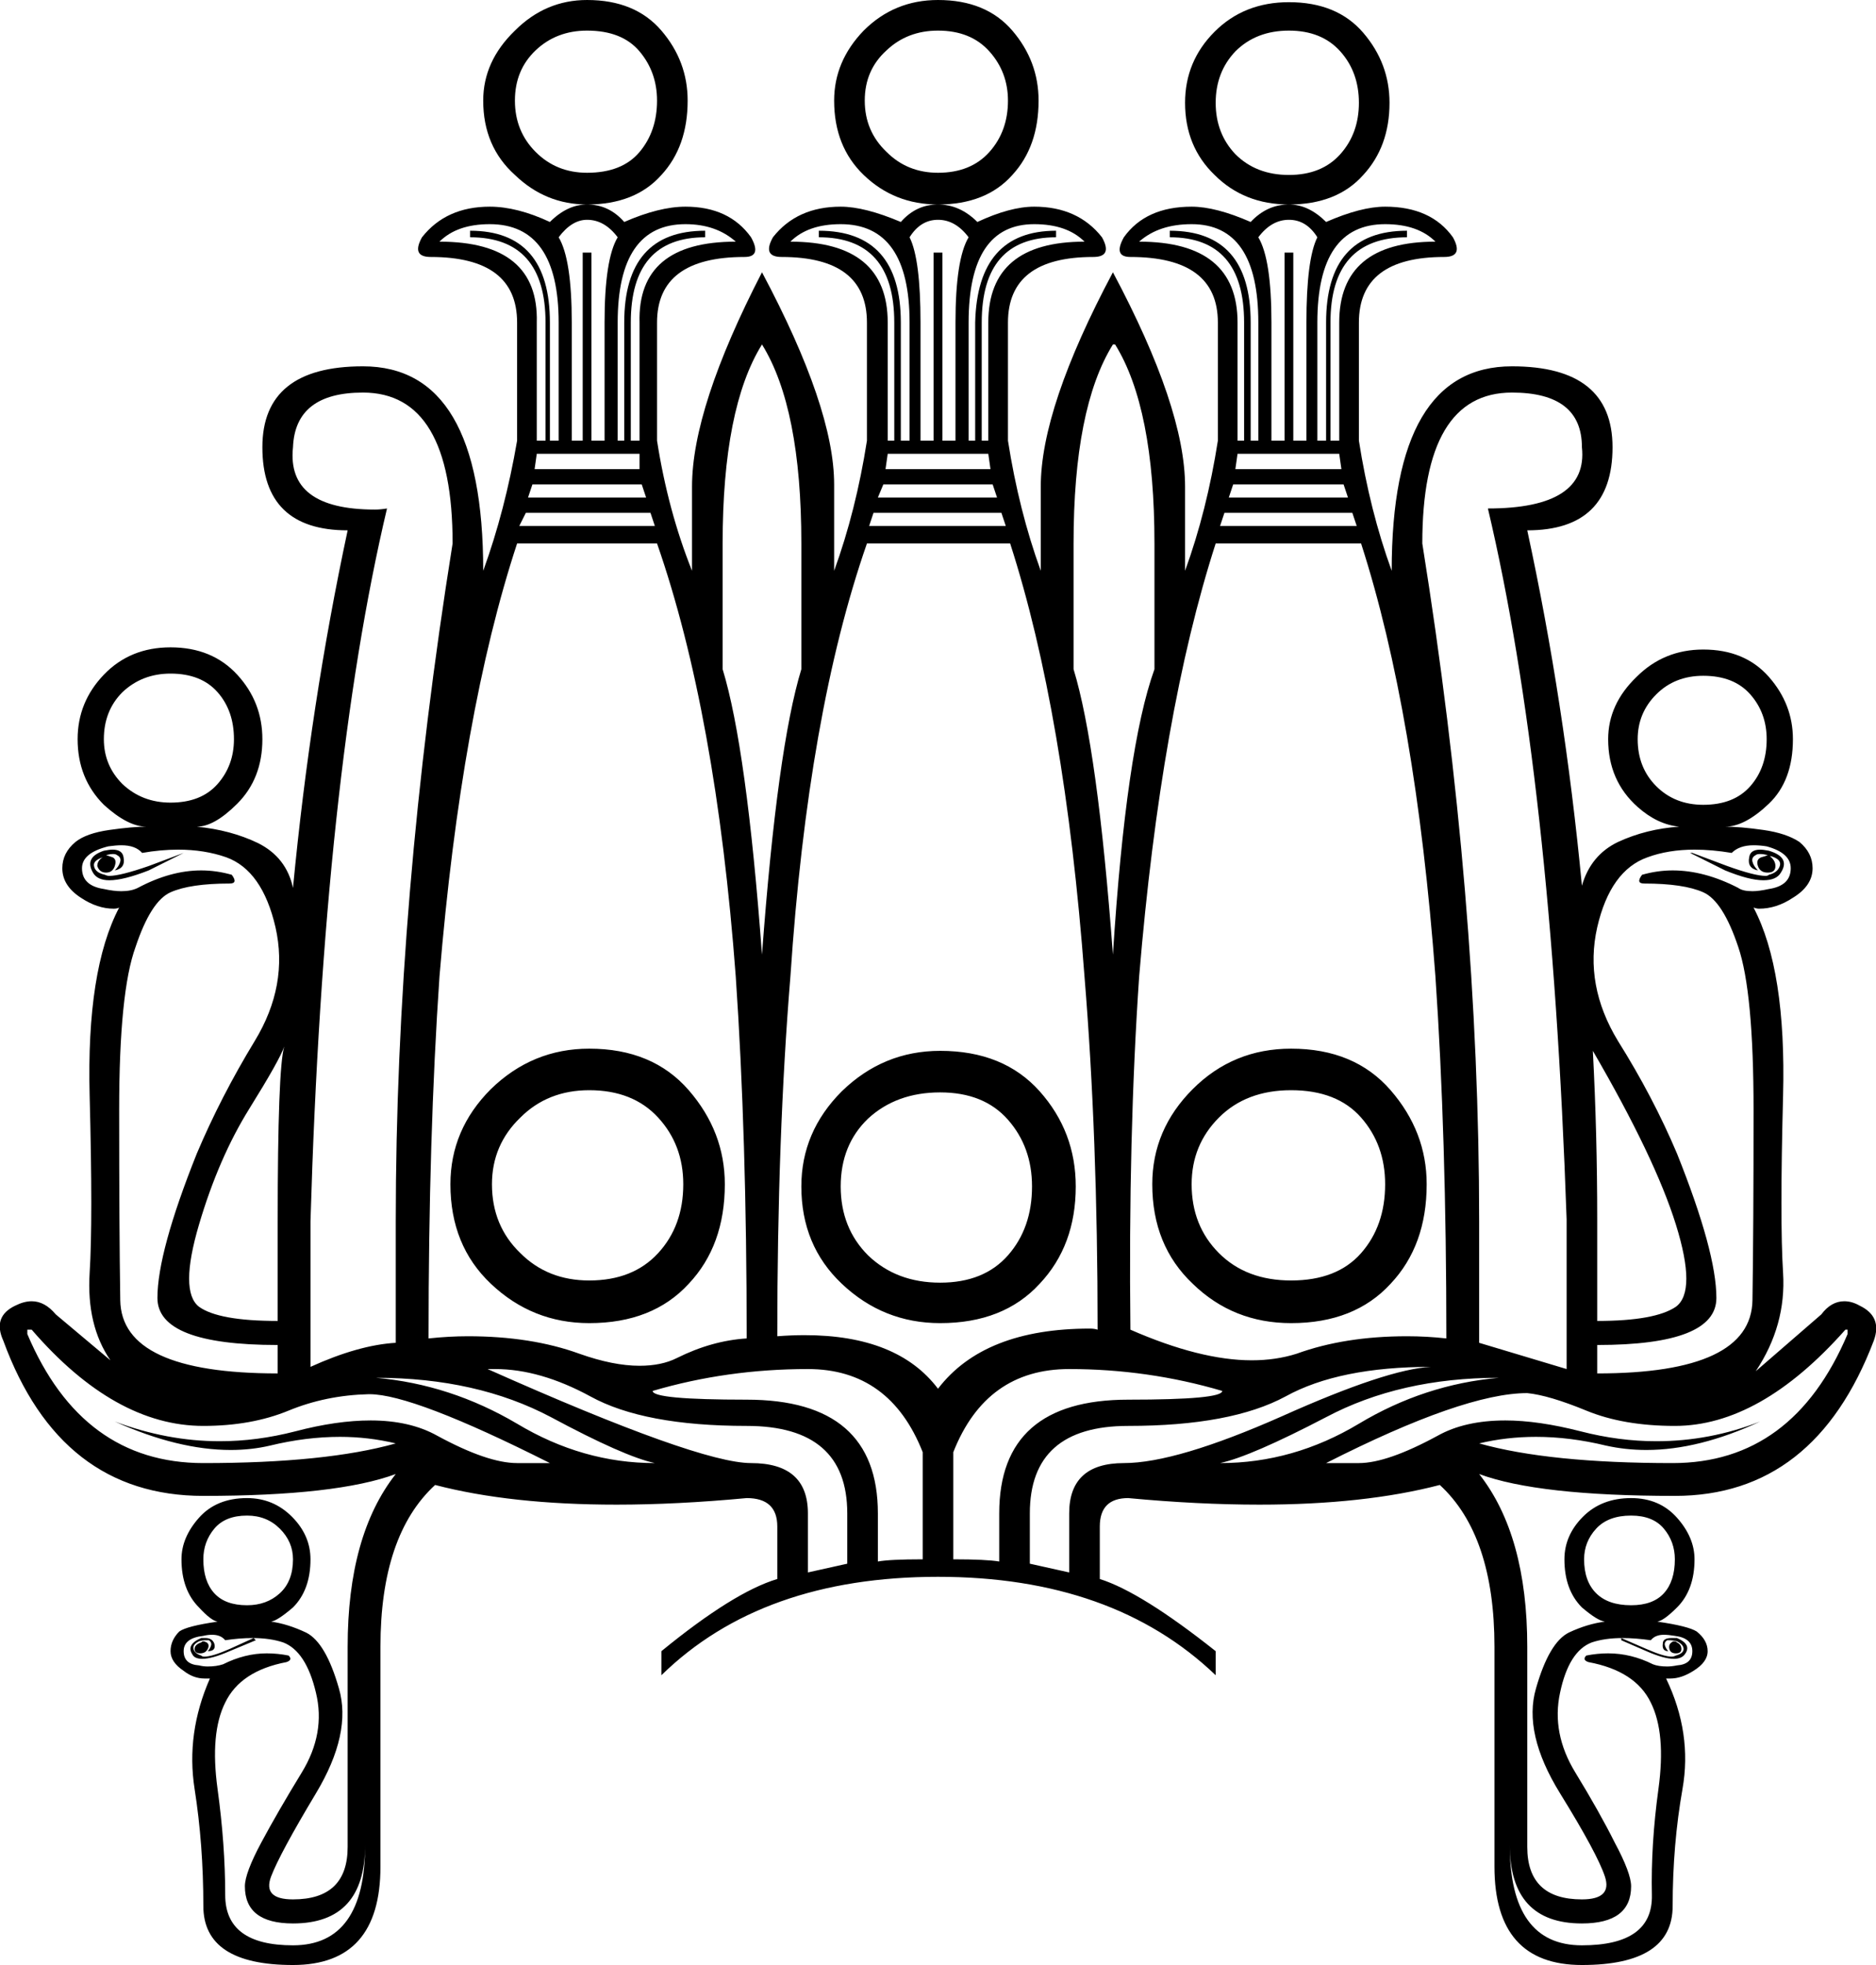 <?xml version='1.0' encoding ='UTF-8' standalone='yes'?>
<svg width='17.16' height='17.97' xmlns='http://www.w3.org/2000/svg' xmlns:xlink='http://www.w3.org/1999/xlink' >
<path style='fill:black; stroke:none' d=' M 5.37 0.28  Q 5.69 0.28 5.85 0.47  Q 6.01 0.66 6.01 0.92  Q 6.01 1.2 5.85 1.39  Q 5.69 1.58 5.37 1.58  Q 5.09 1.58 4.9 1.39  Q 4.71 1.2 4.71 0.92  Q 4.71 0.64 4.9 0.46  Q 5.09 0.28 5.37 0.28  Z  M 8.58 0.28  Q 8.88 0.28 9.05 0.47  Q 9.22 0.66 9.22 0.92  Q 9.22 1.2 9.05 1.39  Q 8.88 1.58 8.58 1.58  Q 8.3 1.58 8.11 1.39  Q 7.91 1.2 7.91 0.92  Q 7.91 0.64 8.11 0.46  Q 8.3 0.28 8.58 0.28  Z  M 11.79 0.28  Q 12.09 0.28 12.26 0.47  Q 12.43 0.66 12.43 0.94  Q 12.43 1.22 12.26 1.41  Q 12.09 1.6 11.79 1.6  Q 11.49 1.6 11.3 1.41  Q 11.12 1.22 11.12 0.94  Q 11.12 0.66 11.3 0.47  Q 11.49 0.28 11.79 0.28  Z  M 5.37 0  Q 4.99 0 4.71 0.28  Q 4.42 0.56 4.42 0.92  Q 4.42 1.34 4.71 1.6  Q 4.99 1.87 5.37 1.87  Q 5.81 1.87 6.05 1.6  Q 6.29 1.34 6.29 0.92  Q 6.29 0.56 6.05 0.28  Q 5.81 0 5.37 0  Z  M 8.58 0  Q 8.18 0 7.9 0.28  Q 7.63 0.56 7.63 0.92  Q 7.63 1.34 7.9 1.6  Q 8.18 1.87 8.58 1.87  Q 9.02 1.87 9.26 1.6  Q 9.5 1.34 9.5 0.92  Q 9.5 0.56 9.26 0.28  Q 9.02 0 8.58 0  Z  M 11.79 0.02  Q 11.38 0.02 11.11 0.29  Q 10.84 0.56 10.84 0.94  Q 10.84 1.34 11.11 1.6  Q 11.38 1.87 11.79 1.87  Q 12.23 1.87 12.47 1.6  Q 12.71 1.34 12.71 0.94  Q 12.71 0.58 12.47 0.3  Q 12.23 0.02 11.79 0.02  Z  M 4.48 2.05  Q 5.11 2.05 5.11 2.95  L 5.11 4.03  L 5.03 4.03  L 5.03 2.95  Q 5.03 2.11 4.3 2.11  L 4.3 2.17  Q 4.99 2.17 4.99 2.95  L 4.99 4.03  L 4.91 4.03  L 4.91 2.95  Q 4.93 2.21 4.02 2.21  Q 4.18 2.05 4.48 2.05  Z  M 5.37 2.01  Q 5.53 2.01 5.65 2.17  Q 5.53 2.37 5.53 2.95  L 5.53 4.03  L 5.41 4.03  L 5.41 2.31  L 5.33 2.31  L 5.33 4.03  L 5.23 4.03  L 5.23 2.95  Q 5.23 2.37 5.11 2.17  Q 5.23 2.01 5.37 2.01  Z  M 6.27 2.05  Q 6.55 2.05 6.73 2.21  Q 5.83 2.21 5.85 2.95  L 5.85 4.03  L 5.77 4.03  L 5.77 2.95  Q 5.77 2.17 6.45 2.17  L 6.45 2.11  Q 5.71 2.11 5.71 2.95  L 5.71 4.03  L 5.65 4.03  L 5.65 2.95  Q 5.65 2.05 6.27 2.05  Z  M 7.69 2.05  Q 8.32 2.05 8.32 2.95  L 8.32 4.03  L 8.24 4.03  L 8.24 2.95  Q 8.24 2.11 7.49 2.11  L 7.49 2.17  Q 8.18 2.17 8.18 2.95  L 8.18 4.03  L 8.12 4.03  L 8.12 2.95  Q 8.12 2.21 7.23 2.21  Q 7.39 2.05 7.69 2.05  Z  M 8.58 2.01  Q 8.74 2.01 8.86 2.17  Q 8.74 2.37 8.74 2.95  L 8.74 4.03  L 8.62 4.03  L 8.62 2.31  L 8.54 2.31  L 8.54 4.03  L 8.42 4.03  L 8.42 2.95  Q 8.42 2.37 8.32 2.17  Q 8.42 2.01 8.58 2.01  Z  M 9.46 2.05  Q 9.76 2.05 9.92 2.21  Q 9.04 2.21 9.04 2.95  L 9.04 4.03  L 8.98 4.03  L 8.98 2.95  Q 8.98 2.17 9.66 2.17  L 9.66 2.11  Q 8.94 2.11 8.92 2.95  L 8.92 4.03  L 8.86 4.03  L 8.86 2.95  Q 8.86 2.05 9.46 2.05  Z  M 10.9 2.05  Q 11.51 2.05 11.51 2.95  L 11.51 4.03  L 11.44 4.03  L 11.44 2.95  Q 11.44 2.11 10.7 2.11  L 10.7 2.17  Q 11.38 2.17 11.38 2.95  L 11.38 4.03  L 11.32 4.03  L 11.32 2.95  Q 11.32 2.21 10.42 2.21  Q 10.6 2.05 10.9 2.05  Z  M 11.79 2.01  Q 11.95 2.01 12.05 2.17  Q 11.95 2.37 11.95 2.95  L 11.95 4.03  L 11.83 4.03  L 11.83 2.31  L 11.75 2.31  L 11.75 4.03  L 11.63 4.03  L 11.63 2.95  Q 11.63 2.37 11.51 2.17  Q 11.63 2.01 11.79 2.01  Z  M 12.67 2.05  Q 12.97 2.05 13.13 2.21  Q 12.25 2.21 12.25 2.95  L 12.25 4.03  L 12.17 4.03  L 12.17 2.95  Q 12.17 2.17 12.87 2.17  L 12.87 2.11  Q 12.13 2.11 12.13 2.95  L 12.13 4.03  L 12.05 4.03  L 12.05 2.95  Q 12.05 2.05 12.67 2.05  Z  M 5.85 4.15  L 5.85 4.29  L 4.89 4.29  L 4.91 4.15  Z  M 9.04 4.15  L 9.06 4.29  L 8.1 4.29  L 8.12 4.15  Z  M 12.25 4.15  L 12.27 4.29  L 11.3 4.29  L 11.32 4.15  Z  M 5.87 4.43  L 5.91 4.55  L 4.83 4.55  L 4.87 4.43  Z  M 9.08 4.43  L 9.12 4.55  L 8.03 4.55  L 8.08 4.43  Z  M 12.29 4.43  L 12.33 4.55  L 11.24 4.55  L 11.28 4.43  Z  M 5.95 4.69  L 5.99 4.81  L 4.75 4.81  L 4.81 4.69  Z  M 9.16 4.69  L 9.2 4.81  L 7.95 4.81  L 7.99 4.69  Z  M 12.37 4.69  L 12.41 4.81  L 11.16 4.81  L 11.2 4.69  Z  M 1.56 6.16  Q 1.84 6.16 1.99 6.33  Q 2.14 6.5 2.14 6.76  Q 2.14 7 1.99 7.17  Q 1.84 7.34 1.56 7.34  Q 1.3 7.34 1.12 7.17  Q 0.95 7 0.95 6.76  Q 0.95 6.5 1.12 6.33  Q 1.3 6.16 1.56 6.16  Z  M 15.58 6.18  Q 15.86 6.18 16.01 6.35  Q 16.16 6.52 16.16 6.76  Q 16.16 7.02 16.01 7.19  Q 15.86 7.36 15.58 7.36  Q 15.32 7.36 15.15 7.19  Q 14.98 7.02 14.98 6.76  Q 14.98 6.52 15.15 6.35  Q 15.32 6.18 15.58 6.18  Z  M 1.03 7.77  Q 1 7.77 0.95 7.78  Q 0.77 7.84 0.85 7.98  Q 0.89 8.05 1 8.05  Q 1.13 8.05 1.36 7.96  L 1.68 7.8  L 1.68 7.8  L 1.36 7.92  Q 1.1 8.01 1 8.01  Q 0.98 8.01 0.96 8  Q 0.87 7.98 0.86 7.92  Q 0.85 7.87 0.94 7.84  L 0.94 7.84  Q 0.89 7.87 0.89 7.92  Q 0.91 7.98 0.97 7.98  Q 1.03 7.98 1.05 7.92  Q 1.07 7.86 1.03 7.84  Q 1 7.83 0.97 7.82  L 0.97 7.82  Q 1.01 7.81 1.03 7.81  Q 1.06 7.81 1.07 7.82  Q 1.11 7.84 1.1 7.88  Q 1.09 7.92 1.05 7.96  Q 1.15 7.94 1.13 7.84  Q 1.12 7.77 1.03 7.77  Z  M 16.1 7.77  Q 16.01 7.77 16 7.84  Q 15.98 7.94 16.08 7.96  L 16.08 7.96  Q 16.04 7.92 16.03 7.88  Q 16.02 7.84 16.06 7.82  Q 16.07 7.81 16.1 7.81  Q 16.13 7.81 16.17 7.82  L 16.17 7.82  Q 16.15 7.83 16.11 7.84  Q 16.06 7.86 16.08 7.92  Q 16.1 7.98 16.17 7.98  Q 16.24 7.98 16.24 7.92  Q 16.24 7.87 16.19 7.83  L 16.19 7.83  Q 16.19 7.83 16.2 7.83  Q 16.3 7.86 16.28 7.92  Q 16.26 7.98 16.18 8  Q 16.17 8.01 16.15 8.01  Q 16.05 8.01 15.8 7.92  L 15.48 7.8  L 15.46 7.8  L 15.78 7.96  Q 16 8.05 16.13 8.05  Q 16.25 8.05 16.29 7.98  Q 16.38 7.84 16.18 7.78  Q 16.13 7.77 16.1 7.77  Z  M 6.97 3.15  Q 7.33 3.73 7.33 4.97  L 7.33 6.12  Q 7.11 6.84 6.97 8.73  Q 6.83 6.84 6.61 6.12  L 6.61 4.97  Q 6.61 3.73 6.97 3.15  Z  M 10.2 3.15  Q 10.56 3.73 10.56 4.97  L 10.56 6.12  Q 10.3 6.84 10.18 8.73  Q 10.04 6.84 9.82 6.12  L 9.82 4.97  Q 9.82 3.73 10.18 3.15  Z  M 5.39 9.97  Q 5.79 9.97 6.02 10.22  Q 6.25 10.47 6.25 10.83  Q 6.25 11.21 6.02 11.46  Q 5.79 11.71 5.39 11.71  Q 5.01 11.71 4.76 11.46  Q 4.5 11.21 4.5 10.83  Q 4.5 10.47 4.76 10.22  Q 5.01 9.97 5.39 9.97  Z  M 11.81 9.97  Q 12.23 9.97 12.45 10.22  Q 12.67 10.47 12.67 10.83  Q 12.67 11.21 12.45 11.46  Q 12.23 11.71 11.81 11.71  Q 11.4 11.71 11.15 11.46  Q 10.9 11.21 10.9 10.83  Q 10.9 10.47 11.15 10.22  Q 11.4 9.97 11.81 9.97  Z  M 8.6 9.99  Q 9 9.99 9.22 10.24  Q 9.44 10.49 9.44 10.85  Q 9.44 11.23 9.22 11.48  Q 9 11.73 8.6 11.73  Q 8.2 11.73 7.94 11.48  Q 7.69 11.23 7.69 10.85  Q 7.69 10.47 7.94 10.23  Q 8.2 9.99 8.6 9.99  Z  M 2.6 9.57  Q 2.54 9.77 2.54 11.17  L 2.54 12.08  Q 2 12.08 1.82 11.95  Q 1.64 11.81 1.82 11.2  Q 2 10.59 2.28 10.14  Q 2.56 9.69 2.6 9.57  Z  M 14.57 9.61  Q 15.14 10.59 15.33 11.2  Q 15.52 11.81 15.33 11.95  Q 15.14 12.08 14.61 12.08  L 14.61 11.15  Q 14.61 10.37 14.57 9.61  Z  M 5.39 9.59  Q 4.87 9.59 4.49 9.96  Q 4.12 10.33 4.12 10.83  Q 4.12 11.39 4.49 11.74  Q 4.87 12.1 5.39 12.1  Q 5.97 12.1 6.3 11.74  Q 6.63 11.39 6.63 10.83  Q 6.63 10.35 6.3 9.97  Q 5.97 9.59 5.39 9.59  Z  M 8.6 9.61  Q 8.08 9.61 7.7 9.98  Q 7.33 10.35 7.33 10.85  Q 7.33 11.39 7.7 11.74  Q 8.08 12.1 8.6 12.1  Q 9.18 12.1 9.51 11.74  Q 9.84 11.39 9.84 10.85  Q 9.84 10.35 9.51 9.98  Q 9.18 9.61 8.6 9.61  Z  M 11.81 9.59  Q 11.28 9.59 10.91 9.96  Q 10.54 10.33 10.54 10.83  Q 10.54 11.39 10.91 11.74  Q 11.28 12.1 11.81 12.1  Q 12.39 12.1 12.72 11.74  Q 13.05 11.39 13.05 10.83  Q 13.05 10.35 12.72 9.97  Q 12.39 9.59 11.81 9.59  Z  M 12.45 4.97  Q 12.95 6.52 13.13 8.93  Q 13.23 10.39 13.23 12.24  Q 13.05 12.22 12.87 12.22  Q 12.3 12.22 11.86 12.38  Q 11.67 12.44 11.45 12.44  Q 10.98 12.44 10.34 12.16  Q 10.32 10.39 10.42 8.93  Q 10.62 6.52 11.12 4.97  Z  M 6.01 4.97  Q 6.55 6.52 6.73 8.93  Q 6.83 10.39 6.83 12.24  Q 6.51 12.26 6.19 12.42  Q 6.05 12.49 5.85 12.49  Q 5.61 12.49 5.3 12.38  Q 4.86 12.22 4.28 12.22  Q 4.11 12.22 3.92 12.24  Q 3.92 10.39 4.02 8.93  Q 4.22 6.52 4.73 4.97  Z  M 3.32 3.59  Q 4.14 3.59 4.14 4.97  Q 3.62 8.22 3.62 11.17  L 3.62 12.28  Q 3.28 12.3 2.84 12.5  L 2.84 11.17  Q 2.96 7.1 3.54 4.65  L 3.54 4.65  Q 3.48 4.66 3.43 4.66  Q 2.62 4.66 2.68 4.09  Q 2.7 3.59 3.32 3.59  Z  M 13.83 3.59  Q 14.47 3.59 14.47 4.09  Q 14.53 4.65 13.61 4.65  Q 14.19 7.1 14.33 11.15  L 14.33 12.52  L 13.53 12.28  L 13.53 11.17  Q 13.53 8.22 13.01 4.97  Q 13.01 3.59 13.83 3.59  Z  M 1.11 7.73  Q 1.24 7.73 1.3 7.8  Q 1.47 7.77 1.63 7.77  Q 1.87 7.77 2.07 7.84  Q 2.4 7.96 2.52 8.48  Q 2.64 9.01 2.33 9.52  Q 2.02 10.03 1.8 10.55  Q 1.44 11.45 1.44 11.87  Q 1.44 12.3 2.54 12.3  L 2.54 12.56  Q 1.11 12.56 1.1 11.89  Q 1.09 11.23 1.09 10.15  Q 1.09 9.07 1.24 8.66  Q 1.38 8.24 1.56 8.16  Q 1.74 8.08 2.1 8.08  Q 2.18 8.08 2.12 8  Q 1.98 7.96 1.84 7.96  Q 1.56 7.96 1.26 8.12  Q 1.2 8.15 1.11 8.15  Q 1.04 8.15 0.95 8.13  Q 0.75 8.1 0.75 7.94  Q 0.75 7.8 0.99 7.74  Q 1.06 7.73 1.11 7.73  Z  M 16.04 7.73  Q 16.1 7.73 16.16 7.74  Q 16.38 7.8 16.38 7.94  Q 16.38 8.1 16.18 8.13  Q 16.09 8.15 16.03 8.15  Q 15.94 8.15 15.9 8.12  Q 15.59 7.96 15.3 7.96  Q 15.16 7.96 15.02 8  Q 14.96 8.08 15.04 8.08  Q 15.4 8.08 15.58 8.16  Q 15.76 8.24 15.9 8.66  Q 16.04 9.07 16.04 10.15  Q 16.04 11.23 16.03 11.89  Q 16.02 12.56 14.61 12.56  L 14.61 12.3  Q 15.7 12.3 15.7 11.87  Q 15.7 11.45 15.34 10.55  Q 15.12 10.03 14.8 9.52  Q 14.49 9.01 14.61 8.48  Q 14.73 7.96 15.07 7.84  Q 15.26 7.77 15.5 7.77  Q 15.66 7.77 15.84 7.8  Q 15.91 7.73 16.04 7.73  Z  M 9.24 4.97  Q 9.74 6.52 9.92 8.93  Q 10.04 10.39 10.04 12.16  Q 10.01 12.15 9.97 12.15  Q 9 12.15 8.58 12.7  Q 8.21 12.21 7.36 12.21  Q 7.24 12.21 7.11 12.22  Q 7.11 10.39 7.23 8.93  Q 7.39 6.52 7.93 4.97  Z  M 0.29 12.16  Q 1.05 13.04 1.86 13.04  Q 2.3 13.04 2.64 12.9  Q 2.98 12.76 3.37 12.75  Q 3.38 12.75 3.38 12.75  Q 3.78 12.75 5.03 13.38  L 4.73 13.38  Q 4.46 13.38 4 13.13  Q 3.75 12.99 3.39 12.99  Q 3.08 12.99 2.7 13.09  Q 2.35 13.18 2.01 13.18  Q 1.53 13.18 1.05 13  L 1.05 13  Q 1.63 13.26 2.11 13.26  Q 2.3 13.26 2.47 13.22  Q 2.8 13.14 3.11 13.14  Q 3.37 13.14 3.62 13.2  Q 2.98 13.38 1.86 13.38  Q 0.75 13.38 0.25 12.2  L 0.25 12.16  Z  M 3.44 12.6  Q 4.36 12.6 5.04 12.96  Q 5.71 13.32 5.99 13.38  Q 5.33 13.38 4.73 13.02  Q 4.12 12.66 3.44 12.6  Z  M 13.71 12.6  Q 13.03 12.66 12.43 13.02  Q 11.83 13.38 11.16 13.38  Q 11.44 13.32 12.13 12.96  Q 12.81 12.6 13.71 12.6  Z  M 16.9 12.16  L 16.9 12.2  Q 16.4 13.38 15.3 13.38  Q 14.17 13.38 13.53 13.2  Q 13.78 13.14 14.05 13.14  Q 14.36 13.14 14.69 13.22  Q 14.87 13.26 15.06 13.26  Q 15.54 13.26 16.1 13  L 16.1 13  Q 15.64 13.18 15.15 13.18  Q 14.81 13.18 14.46 13.09  Q 14.07 12.99 13.77 12.99  Q 13.4 12.99 13.15 13.13  Q 12.69 13.38 12.43 13.38  L 12.13 13.38  Q 13.39 12.74 13.97 12.74  Q 14.17 12.76 14.51 12.9  Q 14.85 13.04 15.32 13.04  Q 16.1 13.04 16.88 12.16  Z  M 7.39 12.52  Q 8.14 12.52 8.44 13.28  L 8.44 14.26  Q 8.14 14.26 8.03 14.28  L 8.03 13.84  Q 8.03 12.8 6.83 12.8  Q 5.97 12.8 5.97 12.72  Q 6.65 12.52 7.39 12.52  Z  M 9.78 12.52  Q 10.5 12.52 11.18 12.72  Q 11.18 12.8 10.32 12.8  Q 9.14 12.8 9.14 13.84  L 9.14 14.28  Q 9.02 14.26 8.72 14.26  L 8.72 13.28  Q 9.02 12.52 9.78 12.52  Z  M 4.53 12.52  Q 4.94 12.52 5.4 12.77  Q 5.89 13.04 6.83 13.04  Q 7.75 13.04 7.75 13.84  L 7.75 14.3  L 7.39 14.38  L 7.39 13.84  Q 7.39 13.38 6.87 13.38  Q 6.39 13.38 4.46 12.52  Q 4.49 12.52 4.53 12.52  Z  M 13.09 12.5  Q 12.69 12.52 11.73 12.95  Q 10.76 13.38 10.28 13.38  Q 9.78 13.38 9.78 13.84  L 9.78 14.38  L 9.42 14.3  L 9.42 13.84  Q 9.42 13.04 10.32 13.04  Q 11.26 13.04 11.76 12.77  Q 12.25 12.5 13.09 12.5  Z  M 2.26 13.86  Q 2.44 13.86 2.56 13.98  Q 2.68 14.1 2.68 14.26  Q 2.68 14.46 2.56 14.57  Q 2.44 14.68 2.26 14.68  Q 2.06 14.68 1.96 14.57  Q 1.86 14.46 1.86 14.26  Q 1.86 14.1 1.96 13.98  Q 2.06 13.86 2.26 13.86  Z  M 14.92 13.86  Q 15.12 13.86 15.22 13.98  Q 15.32 14.1 15.32 14.26  Q 15.32 14.46 15.22 14.57  Q 15.12 14.68 14.92 14.68  Q 14.71 14.68 14.6 14.57  Q 14.49 14.46 14.49 14.26  Q 14.49 14.1 14.6 13.98  Q 14.71 13.86 14.92 13.86  Z  M 1.86 15.01  Q 1.85 15.01 1.84 15.02  Q 1.78 15.04 1.78 15.08  Q 1.78 15.12 1.83 15.12  Q 1.88 15.12 1.9 15.08  Q 1.92 15.04 1.89 15.02  Q 1.87 15.01 1.86 15.01  Z  M 15.31 15.01  Q 15.3 15.01 15.29 15.02  Q 15.26 15.04 15.27 15.08  Q 15.28 15.12 15.33 15.12  Q 15.38 15.12 15.38 15.08  Q 15.38 15.04 15.34 15.02  Q 15.33 15.01 15.31 15.01  Z  M 1.88 14.98  Q 1.86 14.98 1.84 14.98  Q 1.7 15.04 1.76 15.13  Q 1.78 15.17 1.85 15.17  Q 1.94 15.17 2.1 15.1  L 2.34 15  L 2.32 14.98  L 2.1 15.08  Q 1.94 15.15 1.87 15.15  Q 1.85 15.15 1.84 15.14  Q 1.78 15.12 1.77 15.08  Q 1.76 15.04 1.82 15.01  Q 1.85 15 1.88 15  Q 1.89 15 1.91 15  Q 1.94 15.02 1.93 15.05  Q 1.92 15.08 1.9 15.1  Q 1.98 15.1 1.96 15.03  Q 1.94 14.98 1.88 14.98  Z  M 15.29 14.98  Q 15.21 14.98 15.21 15.03  Q 15.2 15.1 15.26 15.1  Q 15.24 15.08 15.23 15.05  Q 15.22 15.02 15.25 15  Q 15.26 15 15.28 15  Q 15.3 15 15.34 15.01  Q 15.4 15.04 15.4 15.08  Q 15.4 15.12 15.33 15.14  Q 15.31 15.15 15.29 15.15  Q 15.22 15.15 15.06 15.08  L 14.83 14.98  L 14.83 15  L 15.06 15.1  Q 15.22 15.17 15.31 15.17  Q 15.38 15.17 15.41 15.13  Q 15.48 15.04 15.34 14.98  Q 15.31 14.98 15.29 14.98  Z  M 1.94 14.95  Q 2.02 14.95 2.06 15  Q 2.19 14.98 2.31 14.98  Q 2.47 14.98 2.59 15.02  Q 2.8 15.1 2.89 15.48  Q 2.98 15.85 2.76 16.21  Q 2.54 16.57 2.39 16.85  Q 2.24 17.13 2.24 17.25  Q 2.24 17.59 2.68 17.59  Q 3.34 17.59 3.34 16.87  L 3.34 16.87  Q 3.34 17.79 2.68 17.79  Q 2.06 17.79 2.06 17.33  Q 2.06 16.87 1.99 16.36  Q 1.92 15.85 2.06 15.57  Q 2.2 15.28 2.62 15.2  Q 2.68 15.18 2.64 15.14  Q 2.54 15.12 2.44 15.12  Q 2.24 15.12 2.04 15.22  Q 1.98 15.24 1.9 15.24  Q 1.86 15.24 1.82 15.23  Q 1.68 15.22 1.68 15.1  Q 1.68 14.98 1.86 14.96  Q 1.9 14.95 1.94 14.95  Z  M 15.22 14.95  Q 15.26 14.95 15.32 14.96  Q 15.48 14.98 15.48 15.1  Q 15.48 15.22 15.34 15.23  Q 15.29 15.24 15.25 15.24  Q 15.17 15.24 15.12 15.22  Q 14.92 15.12 14.71 15.12  Q 14.61 15.12 14.51 15.14  Q 14.47 15.18 14.53 15.2  Q 14.96 15.28 15.1 15.57  Q 15.24 15.85 15.17 16.36  Q 15.1 16.87 15.11 17.33  Q 15.12 17.79 14.47 17.79  Q 13.81 17.79 13.81 16.87  L 13.81 16.87  Q 13.81 17.59 14.47 17.59  Q 14.92 17.59 14.92 17.25  Q 14.92 17.13 14.77 16.85  Q 14.63 16.57 14.41 16.21  Q 14.19 15.85 14.27 15.48  Q 14.35 15.1 14.56 15.02  Q 14.68 14.98 14.84 14.98  Q 14.96 14.98 15.1 15  Q 15.14 14.95 15.22 14.95  Z  M 5.37 1.87  Q 5.19 1.87 5.03 2.03  Q 4.73 1.89 4.48 1.89  Q 4.08 1.89 3.86 2.17  Q 3.76 2.35 3.94 2.35  Q 4.73 2.35 4.73 2.95  L 4.73 4.03  Q 4.62 4.67 4.42 5.22  Q 4.42 3.35 3.32 3.35  Q 2.4 3.35 2.4 4.09  Q 2.4 4.85 3.18 4.85  Q 2.84 6.44 2.68 8.12  Q 2.62 7.84 2.36 7.71  Q 2.11 7.59 1.8 7.56  L 1.8 7.56  Q 1.8 7.56 1.8 7.56  Q 1.96 7.56 2.17 7.35  Q 2.4 7.12 2.4 6.76  Q 2.4 6.42 2.17 6.17  Q 1.94 5.92 1.56 5.92  Q 1.19 5.92 0.95 6.17  Q 0.71 6.42 0.71 6.76  Q 0.71 7.12 0.95 7.36  Q 1.17 7.56 1.34 7.56  Q 1.21 7.56 1 7.59  Q 0.79 7.62 0.69 7.7  Q 0.57 7.8 0.57 7.94  Q 0.57 8.1 0.74 8.21  Q 0.89 8.31 1.04 8.31  Q 1.07 8.31 1.09 8.3  L 1.09 8.3  Q 0.79 8.87 0.82 10.02  Q 0.85 11.17 0.82 11.64  Q 0.79 12.12 1.01 12.44  L 0.51 12.02  Q 0.41 11.9 0.29 11.9  Q 0.22 11.9 0.14 11.94  Q -0.07 12.04 0.03 12.26  Q 0.55 13.68 1.86 13.68  Q 3.08 13.68 3.62 13.48  L 3.62 13.48  Q 3.18 14.04 3.18 15.06  L 3.18 16.89  Q 3.18 17.37 2.68 17.37  Q 2.4 17.37 2.48 17.16  Q 2.56 16.95 2.89 16.4  Q 3.22 15.85 3.1 15.44  Q 2.98 15.02 2.8 14.93  Q 2.63 14.85 2.48 14.83  L 2.48 14.83  Q 2.54 14.82 2.68 14.7  Q 2.84 14.54 2.84 14.26  Q 2.84 14.04 2.67 13.87  Q 2.5 13.7 2.26 13.7  Q 1.98 13.7 1.82 13.88  Q 1.66 14.06 1.66 14.26  Q 1.66 14.54 1.82 14.7  Q 1.93 14.82 1.99 14.83  L 1.99 14.83  Q 1.71 14.87 1.64 14.92  Q 1.56 15 1.56 15.1  Q 1.56 15.2 1.68 15.28  Q 1.77 15.35 1.87 15.35  Q 1.89 15.35 1.92 15.35  L 1.92 15.35  Q 1.7 15.85 1.78 16.36  Q 1.86 16.87 1.86 17.43  Q 1.86 17.97 2.68 17.97  Q 3.48 17.97 3.48 17.07  L 3.48 15.06  Q 3.48 14.04 3.98 13.58  Q 4.67 13.76 5.64 13.76  Q 6.19 13.76 6.83 13.7  Q 7.11 13.7 7.11 13.96  L 7.11 14.44  Q 6.71 14.56 6.05 15.1  L 6.05 15.32  Q 6.97 14.42 8.58 14.42  Q 10.18 14.42 11.12 15.32  L 11.12 15.1  Q 10.44 14.56 10.06 14.44  L 10.06 13.96  Q 10.06 13.7 10.32 13.7  Q 10.96 13.76 11.52 13.76  Q 12.48 13.76 13.17 13.58  Q 13.67 14.04 13.67 15.06  L 13.67 17.07  Q 13.67 17.97 14.47 17.97  Q 15.3 17.97 15.3 17.43  Q 15.3 16.87 15.39 16.36  Q 15.48 15.85 15.24 15.35  L 15.24 15.35  Q 15.26 15.35 15.28 15.35  Q 15.38 15.35 15.49 15.28  Q 15.62 15.2 15.62 15.1  Q 15.62 15 15.52 14.92  Q 15.44 14.87 15.16 14.83  L 15.16 14.83  Q 15.22 14.82 15.34 14.7  Q 15.5 14.54 15.5 14.26  Q 15.5 14.06 15.34 13.88  Q 15.18 13.7 14.92 13.7  Q 14.65 13.7 14.48 13.87  Q 14.31 14.04 14.31 14.26  Q 14.31 14.54 14.47 14.7  Q 14.61 14.82 14.68 14.83  L 14.68 14.83  Q 14.52 14.85 14.35 14.93  Q 14.17 15.02 14.05 15.44  Q 13.93 15.85 14.27 16.4  Q 14.61 16.95 14.68 17.16  Q 14.75 17.37 14.47 17.37  Q 13.97 17.37 13.97 16.89  L 13.97 15.06  Q 13.97 14.04 13.53 13.48  L 13.53 13.48  Q 14.07 13.68 15.32 13.68  Q 16.6 13.68 17.14 12.26  Q 17.22 12.04 17.01 11.94  Q 16.94 11.9 16.87 11.9  Q 16.75 11.9 16.66 12.02  L 16.06 12.54  Q 16.34 12.12 16.31 11.64  Q 16.28 11.17 16.31 10.02  Q 16.34 8.87 16.04 8.3  L 16.04 8.3  Q 16.07 8.31 16.09 8.31  Q 16.25 8.31 16.4 8.21  Q 16.58 8.1 16.58 7.94  Q 16.58 7.8 16.46 7.7  Q 16.34 7.62 16.13 7.59  Q 15.92 7.56 15.78 7.56  Q 15.96 7.56 16.18 7.35  Q 16.4 7.14 16.4 6.76  Q 16.4 6.44 16.18 6.19  Q 15.96 5.94 15.58 5.94  Q 15.22 5.94 14.97 6.19  Q 14.71 6.44 14.71 6.76  Q 14.71 7.14 14.98 7.38  Q 15.16 7.54 15.36 7.56  Q 15.06 7.58 14.8 7.7  Q 14.55 7.82 14.47 8.1  Q 14.31 6.42 13.97 4.85  Q 14.75 4.85 14.75 4.09  Q 14.75 3.35 13.83 3.35  Q 12.73 3.35 12.73 5.22  Q 12.53 4.67 12.43 4.03  L 12.43 2.95  Q 12.43 2.35 13.21 2.35  Q 13.39 2.35 13.29 2.17  Q 13.09 1.89 12.67 1.89  Q 12.45 1.89 12.13 2.03  Q 11.97 1.87 11.79 1.87  Q 11.59 1.87 11.44 2.03  Q 11.12 1.89 10.9 1.89  Q 10.48 1.89 10.28 2.17  Q 10.18 2.35 10.34 2.35  Q 11.14 2.35 11.14 2.95  L 11.14 4.03  Q 11.04 4.67 10.84 5.22  L 10.84 4.45  Q 10.84 3.73 10.18 2.49  Q 9.52 3.73 9.52 4.45  L 9.52 5.22  Q 9.32 4.67 9.22 4.03  L 9.22 2.95  Q 9.22 2.35 10 2.35  Q 10.18 2.35 10.08 2.17  Q 9.86 1.89 9.46 1.89  Q 9.24 1.89 8.94 2.03  Q 8.78 1.87 8.58 1.87  Q 8.38 1.87 8.24 2.03  Q 7.91 1.89 7.69 1.89  Q 7.29 1.89 7.07 2.17  Q 6.97 2.35 7.15 2.35  Q 7.93 2.35 7.93 2.95  L 7.93 4.03  Q 7.83 4.67 7.63 5.22  L 7.63 4.43  Q 7.63 3.73 6.97 2.49  Q 6.33 3.73 6.33 4.45  L 6.33 5.22  Q 6.11 4.67 6.01 4.03  L 6.01 2.95  Q 6.01 2.35 6.81 2.35  Q 6.97 2.35 6.87 2.17  Q 6.67 1.89 6.27 1.89  Q 6.03 1.89 5.71 2.03  Q 5.57 1.87 5.37 1.87  Z '/></svg>
